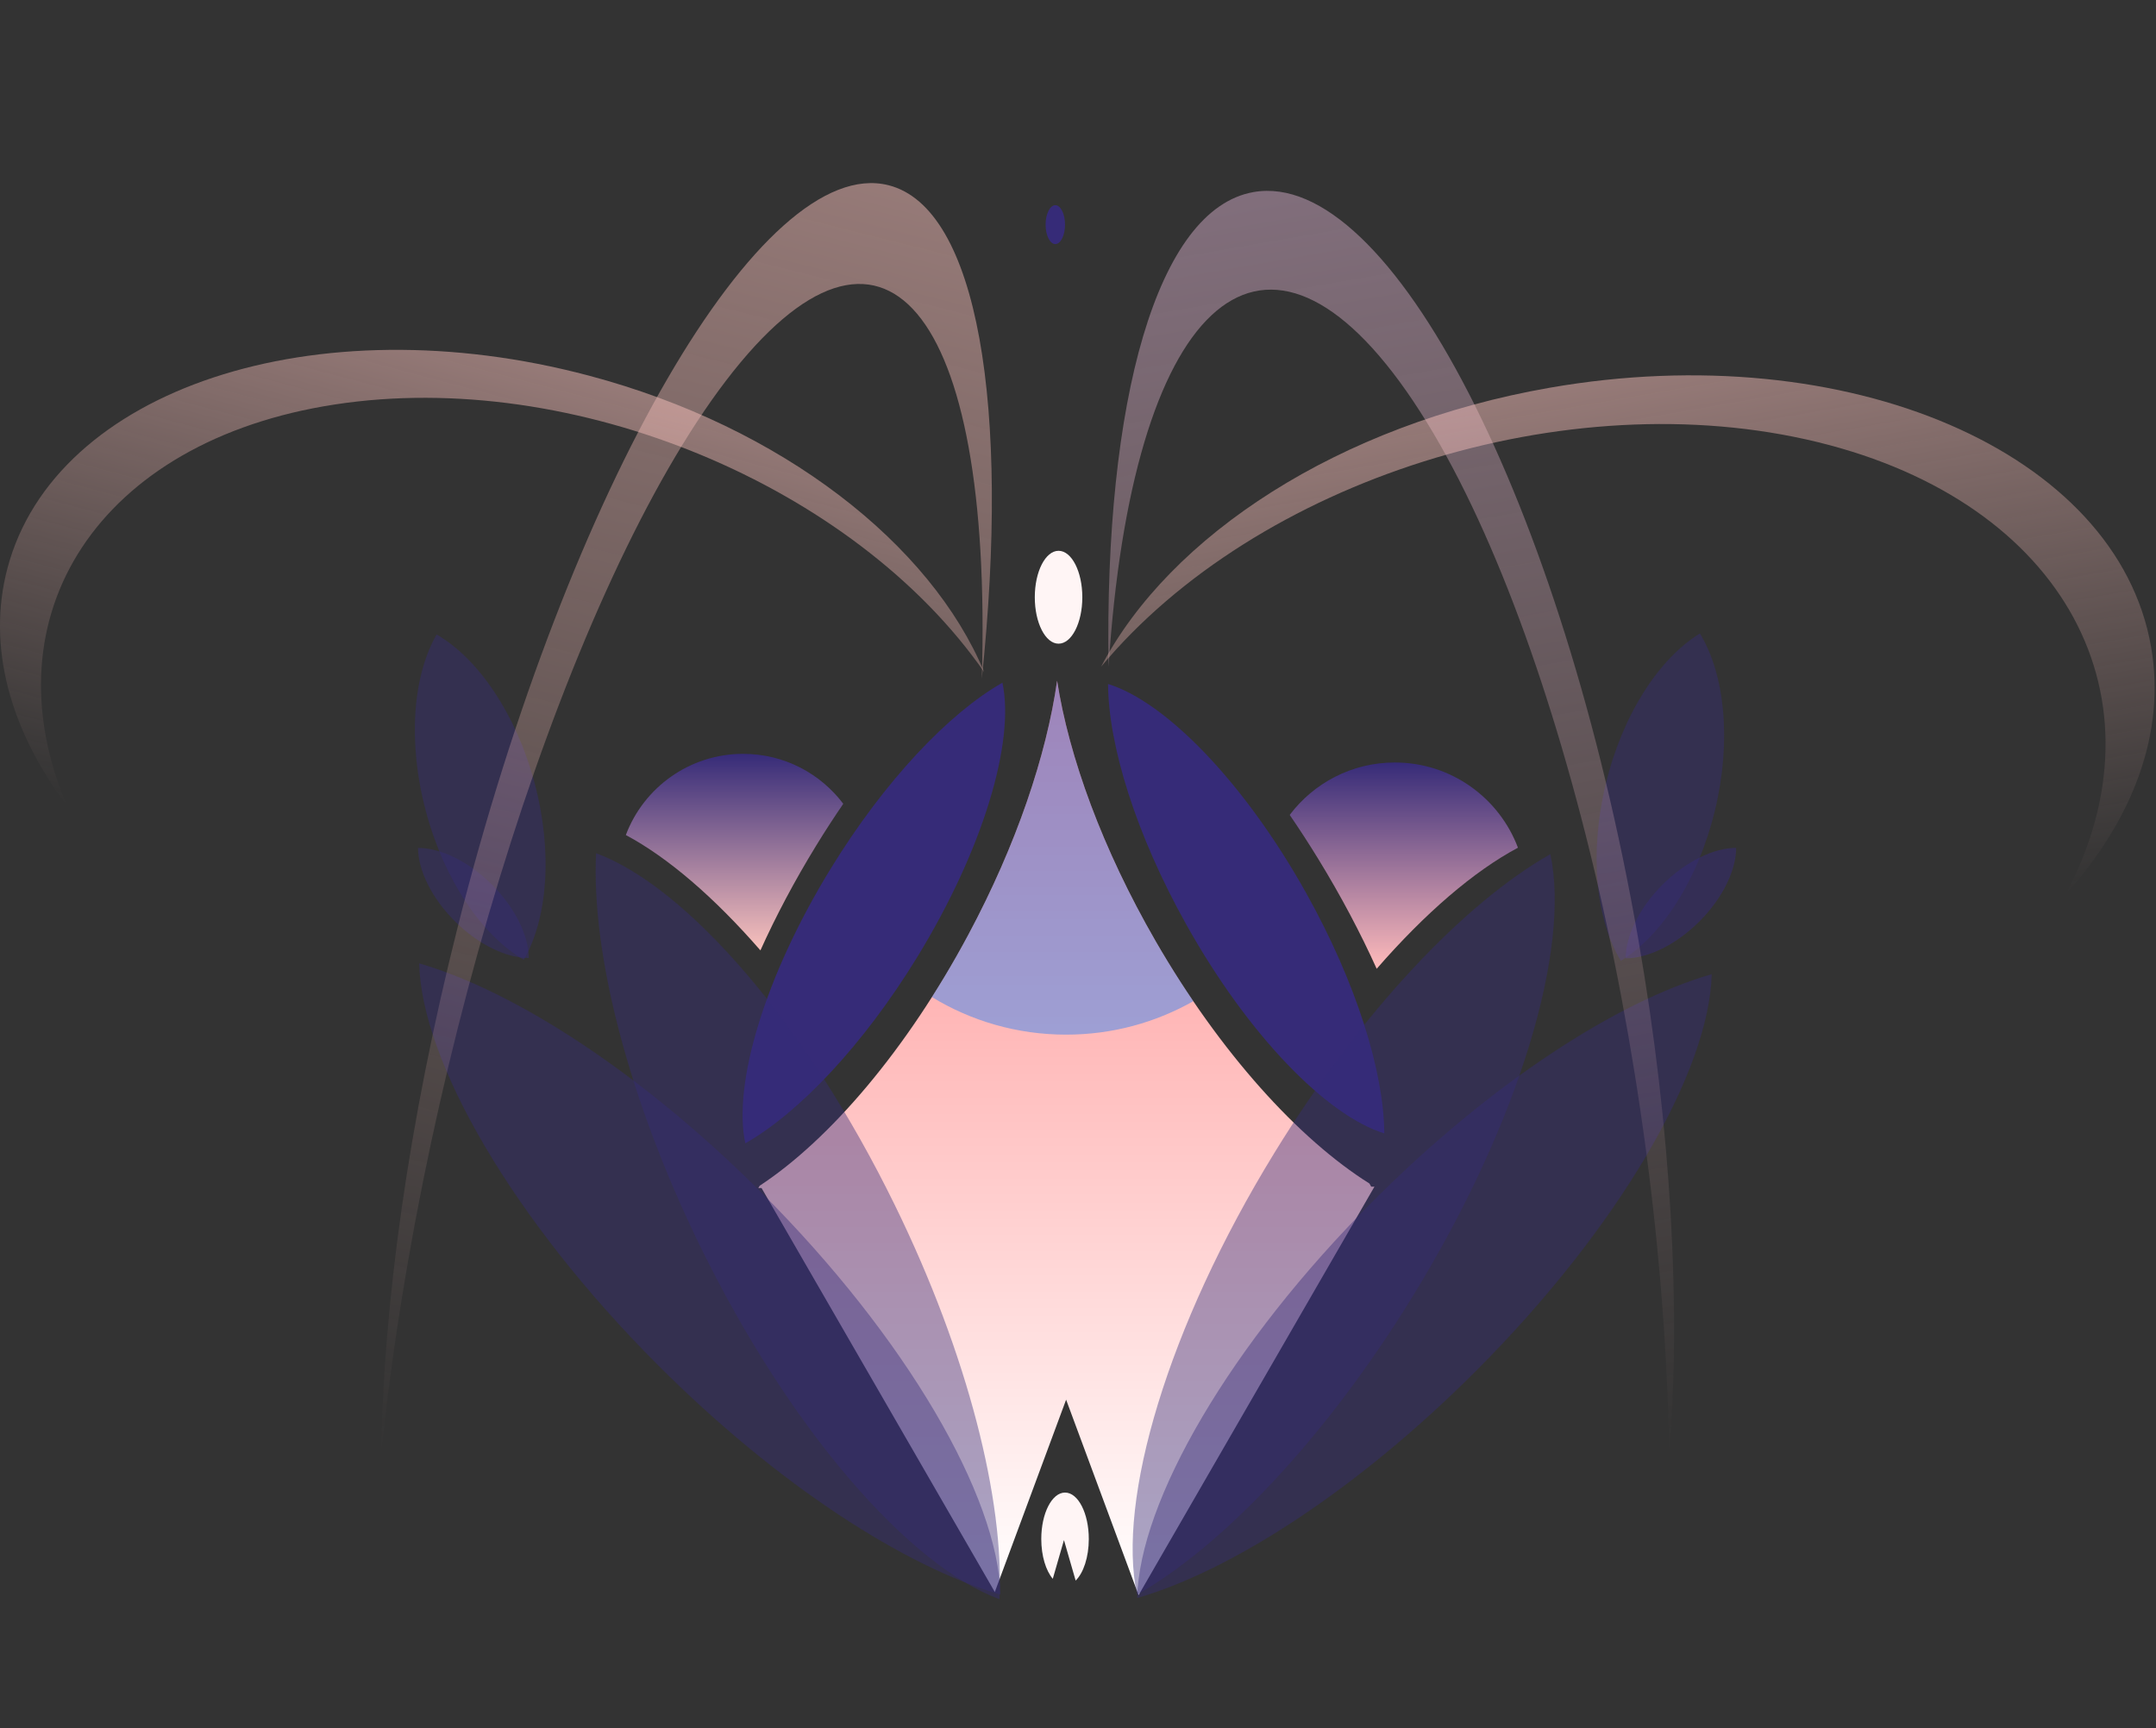 <svg width="998" height="800" viewBox="0 0 998 800" fill="none" xmlns="http://www.w3.org/2000/svg">
<rect x="0" y="0" width="998" height="800" fill="#333333" stroke="none"/>
<path fill-rule="evenodd" clip-rule="evenodd" d="M351.631 548.966C383.92 527.742 419.772 485.979 448.286 432.642C470.516 391.06 484.419 349.676 489.332 315.145C494.791 350.386 510.325 393.084 534.93 435.702C564.728 487.314 601.281 527.462 633.885 547.912L634.728 549.373L636.23 549.373L527.047 738.484L493.5 648L460.492 737.031L352.522 550.023H351.021L351.631 548.966Z" fill="url(#paint0_linear_7_4)"/>
<path fill-rule="evenodd" clip-rule="evenodd" d="M431.389 461.611C437.235 452.409 442.892 442.733 448.286 432.642C470.516 391.06 484.419 349.676 489.332 315.145C494.792 350.386 510.324 393.084 534.93 435.702C540.527 445.397 546.363 454.688 552.366 463.519C534.991 473.374 514.902 479 493.5 479C470.752 479 449.488 472.644 431.389 461.611Z" fill="#0075FF" fill-opacity="0.38"/>
<path fill-rule="evenodd" clip-rule="evenodd" d="M512.913 316.659C539.494 324.851 575.877 362.037 604.554 413.325C627.909 455.093 640.621 496.317 640.787 524.73C614.207 516.538 577.824 479.352 549.146 428.064C525.791 386.296 513.079 345.072 512.913 316.659Z" fill="#362B78"/>
<path fill-rule="evenodd" clip-rule="evenodd" d="M464.015 316.064C469.862 343.256 455.204 393.173 424.479 443.261C399.456 484.052 369.706 515.292 345 529.325C339.153 502.132 353.811 452.215 384.536 402.127C409.559 361.337 439.309 330.096 464.015 316.064Z" fill="#362B78"/>
<path fill-rule="evenodd" clip-rule="evenodd" d="M717.653 395.421C727.051 439.136 703.487 519.383 654.094 599.904C613.868 665.48 566.04 715.702 526.323 738.261C516.924 694.546 540.488 614.299 589.882 533.778C630.108 468.202 677.935 417.981 717.653 395.421Z" fill="#362B78" fill-opacity="0.42"/>
<path fill-rule="evenodd" clip-rule="evenodd" d="M792.337 451C791.291 495.702 749.678 568.25 682.882 635.046C628.484 689.444 570.271 727.139 526.391 739.824C527.437 695.122 569.05 622.574 635.846 555.778C690.243 501.38 748.456 463.684 792.337 451Z" fill="#362B78" fill-opacity="0.42"/>
<path fill-rule="evenodd" clip-rule="evenodd" d="M194.031 446C195.089 491.228 237.191 564.629 304.773 632.211C359.811 687.249 418.709 725.388 463.106 738.222C462.048 692.994 419.945 619.593 352.363 552.011C297.325 496.973 238.428 458.833 194.031 446Z" fill="#362B78" fill-opacity="0.42"/>
<path fill-rule="evenodd" clip-rule="evenodd" d="M275.93 395C317.866 410.516 372.952 473.448 414.415 558.326C448.181 627.449 464.912 694.753 462.647 740.374C420.712 724.857 365.626 661.926 324.163 577.048C290.397 507.924 273.665 440.621 275.93 395Z" fill="#362B78" fill-opacity="0.42"/>
<path fill-rule="evenodd" clip-rule="evenodd" d="M344 349C362.942 349 379.763 358.08 390.348 372.125C386.085 378.347 381.898 384.798 377.813 391.458C367.773 407.825 359.133 424.177 351.996 439.99C330.572 415.387 309.174 396.986 289.694 386.587C297.953 364.626 319.152 349 344 349Z" fill="url(#paint1_linear_7_4)"/>
<path fill-rule="evenodd" clip-rule="evenodd" d="M645.649 353C625.767 353 608.111 362.531 597 377.273C601.474 383.804 605.87 390.576 610.158 397.566C620.696 414.746 629.765 431.91 637.256 448.508C659.744 422.684 682.205 403.369 702.652 392.453C693.983 369.402 671.732 353 645.649 353Z" fill="url(#paint2_linear_7_4)"/>
<ellipse cx="490" cy="276.5" rx="11" ry="21.5" fill="#FFF5F5"/>
<ellipse cx="488.5" cy="104" rx="4.5" ry="9" fill="#362B78"/>
<path fill-rule="evenodd" clip-rule="evenodd" d="M497.911 731.744C501.521 728.217 504 720.925 504 712.5C504 700.626 499.075 691 493 691C486.925 691 482 700.626 482 712.5C482 720.317 484.134 727.16 487.326 730.923L492.5 713L497.911 731.744Z" fill="#FFF5F5"/>
<path fill-rule="evenodd" clip-rule="evenodd" d="M242.469 444.336C253.455 425.282 256.028 394.481 247.406 362.303C238.784 330.126 221.155 304.738 202.114 293.729C191.128 312.783 188.555 343.584 197.177 375.762C205.799 407.939 223.428 433.327 242.469 444.336Z" fill="#362B78" fill-opacity="0.42"/>
<path fill-rule="evenodd" clip-rule="evenodd" d="M193.502 392.55C203.702 392.527 216.686 398.599 227.641 409.492C238.596 420.385 244.742 433.335 244.777 443.535C234.577 443.558 221.592 437.486 210.637 426.593C199.682 415.7 193.537 402.75 193.502 392.55Z" fill="#362B78" fill-opacity="0.42"/>
<path fill-rule="evenodd" clip-rule="evenodd" d="M803.656 392.526C803.65 402.726 797.541 415.693 786.617 426.617C775.693 437.541 762.726 443.65 752.526 443.656C752.532 433.456 758.641 420.489 769.565 409.565C780.489 398.641 793.456 392.532 803.656 392.526Z" fill="#362B78" fill-opacity="0.5"/>
<path fill-rule="evenodd" clip-rule="evenodd" d="M750.273 444.812C769.035 433.336 786.03 407.519 793.853 375.138C801.676 342.757 798.341 312.029 786.887 293.253C768.125 304.729 751.13 330.546 743.307 362.927C735.484 395.308 738.819 426.036 750.273 444.812Z" fill="#362B78" fill-opacity="0.42"/>
<path fill-rule="evenodd" clip-rule="evenodd" d="M176.485 672.663C195.796 485.683 264.083 270.506 336.09 176.196C408.936 80.787 459.588 143.137 454.473 314.244C467.662 188.533 452.754 96.211 411.277 85.746C352.727 70.975 263.403 224.919 211.766 429.591C189.038 519.678 177.4 604.578 176.485 672.663Z" fill="url(#paint3_linear_7_4)" fill-opacity="0.5"/>
<path fill-rule="evenodd" clip-rule="evenodd" d="M772.644 673.234C769.913 490.273 718.167 277.071 651.09 181.206C583.231 84.224 523.903 141.947 513.153 308.653C511.1 185.633 535.542 96.702 580.293 88.912C643.465 77.915 723.187 232.775 758.356 434.801C773.836 523.725 778.104 606.964 772.644 673.234Z" fill="url(#paint4_linear_7_4)" fill-opacity="0.5"/>
<path fill-rule="evenodd" clip-rule="evenodd" d="M509.709 308.628C581.574 222.455 725.07 176.295 841.352 204.671C956.294 232.721 1004.09 323.703 956.21 414.013C987.309 379.409 1002.64 339.21 995.72 299.471C980.004 209.189 855.408 155.472 717.427 179.492C619.683 196.507 541.442 247.968 509.709 308.628Z" fill="url(#paint5_linear_7_4)" fill-opacity="0.5"/>
<path fill-rule="evenodd" clip-rule="evenodd" d="M455.57 311.151C395.635 225 265.693 170.29 155.033 187.251C45.647 204.015 -6.304 284.893 30.945 372.943C4.79 338.166 -6.216 299.46 3.469 262.997C25.473 180.156 145.947 140.262 272.554 173.892C362.242 197.716 430.948 252.043 455.57 311.151Z" fill="url(#paint6_linear_7_4)" fill-opacity="0.5"/>
<defs>
<linearGradient id="paint0_linear_7_4" x1="493.625" y1="304" x2="493.625" y2="738.484" gradientUnits="userSpaceOnUse">
<stop stop-color="#FF8B8B"/>
<stop offset="1" stop-color="white"/>
</linearGradient>
<linearGradient id="paint1_linear_7_4" x1="340.021" y1="349" x2="340.021" y2="439.99" gradientUnits="userSpaceOnUse">
<stop stop-color="#362B78"/>
<stop offset="1" stop-color="#F9C1BC"/>
</linearGradient>
<linearGradient id="paint2_linear_7_4" x1="649.826" y1="353" x2="649.826" y2="448.508" gradientUnits="userSpaceOnUse">
<stop stop-color="#362B78"/>
<stop offset="1" stop-color="#FFBBBB"/>
</linearGradient>
<linearGradient id="paint3_linear_7_4" x1="405.674" y1="84.333" x2="252.412" y2="691.818" gradientUnits="userSpaceOnUse">
<stop stop-color="#F9C1BC"/>
<stop offset="1" stop-color="#F9C1BC" stop-opacity="0"/>
</linearGradient>
<linearGradient id="paint4_linear_7_4" x1="586.338" y1="87.86" x2="690.724" y2="687.495" gradientUnits="userSpaceOnUse">
<stop stop-color="#CFA9C4"/>
<stop offset="1" stop-color="#F9C1BC" stop-opacity="0"/>
</linearGradient>
<linearGradient id="paint5_linear_7_4" x1="730.632" y1="177.193" x2="777.28" y2="445.161" gradientUnits="userSpaceOnUse">
<stop stop-color="#F9C1BC"/>
<stop offset="1" stop-color="#F9C1BC" stop-opacity="0"/>
</linearGradient>
<linearGradient id="paint6_linear_7_4" x1="260.438" y1="170.674" x2="195.127" y2="416.554" gradientUnits="userSpaceOnUse">
<stop stop-color="#F9C1BC"/>
<stop offset="1" stop-color="#F9C1BC" stop-opacity="0"/>
</linearGradient>
</defs>
</svg>
